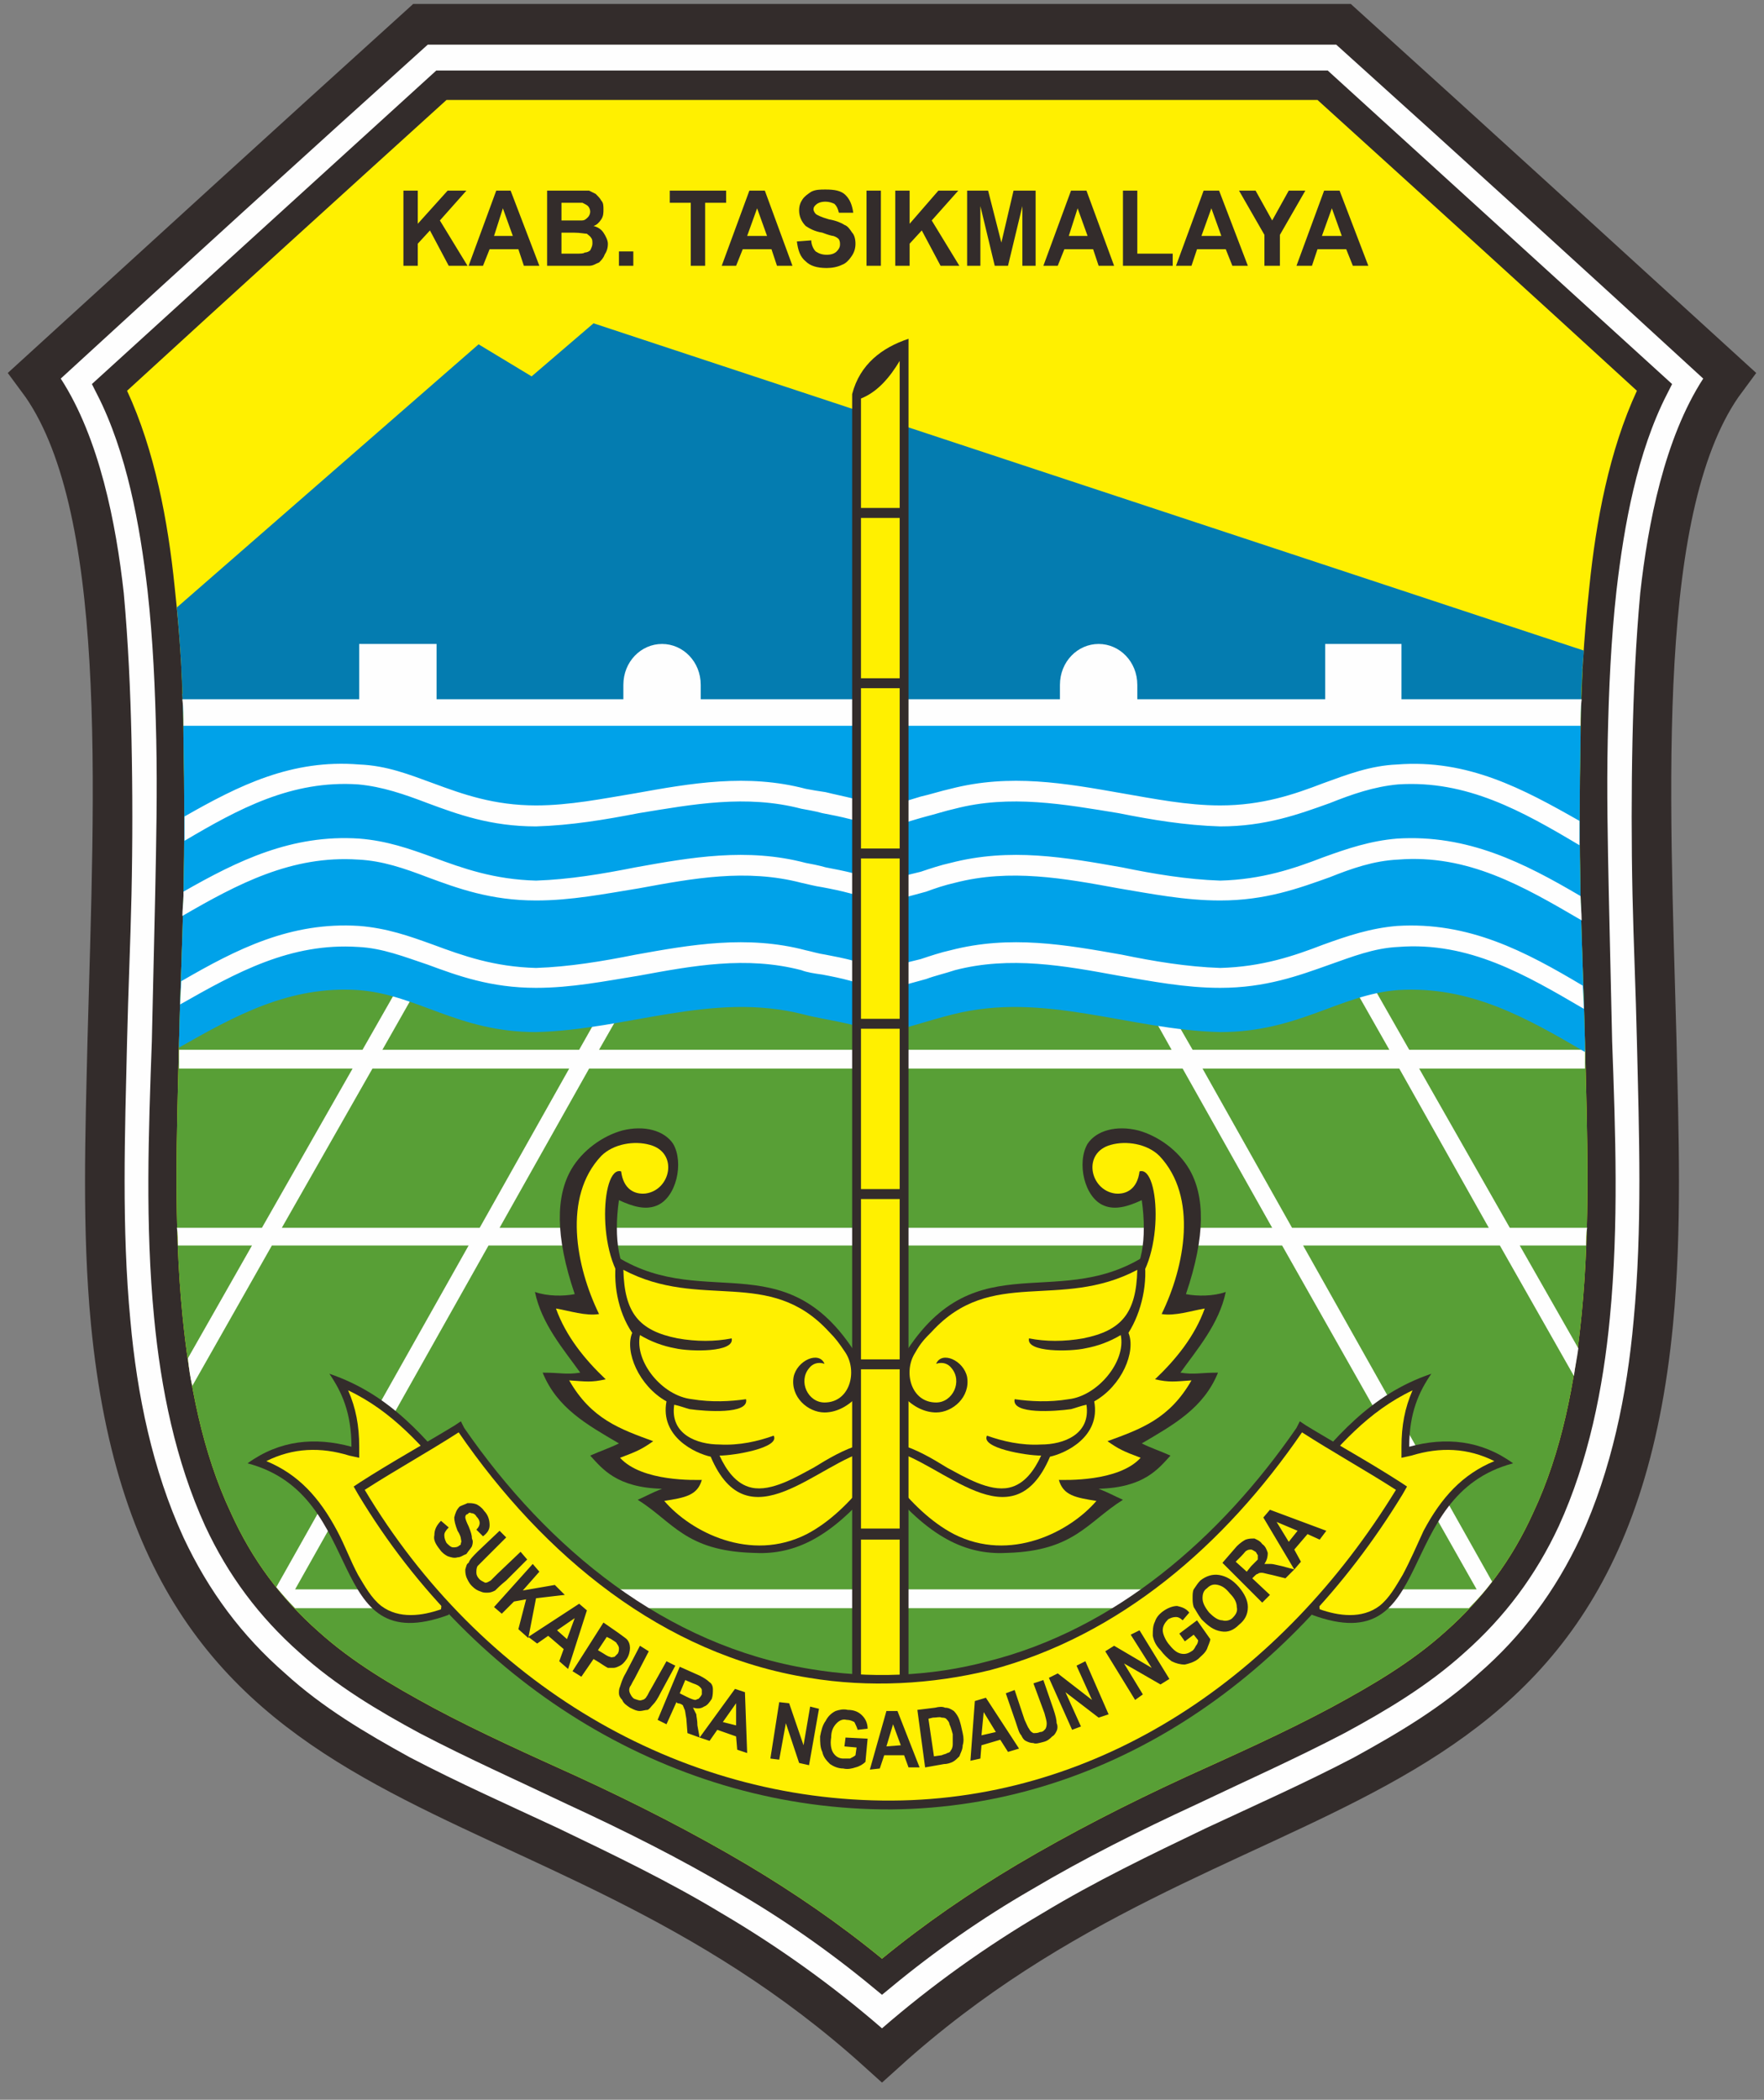 <svg width="79" height="94" viewBox="0 0 79 94" fill="none" xmlns="http://www.w3.org/2000/svg">
<rect x="0" y="0" width="79" height="94" fill="#808080" stroke="none"/>
<path fill-rule="evenodd" clip-rule="evenodd" d="M39.5 91.644C24.155 77.784 7.473 82.288 5.246 59.172C4.85 55.014 4.998 50.757 5.098 46.55C5.394 35.362 6.088 22.443 1.929 16.849C7.572 11.701 13.265 6.504 18.957 1.356C32.669 1.356 46.331 1.356 60.042 1.356C65.735 6.504 71.427 11.701 77.07 16.849C72.912 22.443 73.606 35.362 73.903 46.55C74.001 50.757 74.15 55.014 73.754 59.172C71.526 82.288 54.845 77.784 39.5 91.644Z" fill="#332C2B" stroke="#332C2B" stroke-width="2.356"/>
<path fill-rule="evenodd" clip-rule="evenodd" d="M39.5 90.802C41.727 88.872 44.153 87.139 46.678 85.654C49.053 84.219 51.529 83.031 54.004 81.843C56.231 80.803 58.459 79.814 60.636 78.675C62.617 77.586 64.547 76.448 66.23 74.913C68.16 73.23 69.645 71.25 70.784 68.825C72.17 65.805 72.863 62.439 73.16 59.123C73.556 54.965 73.407 50.757 73.308 46.599C73.259 44.421 73.16 42.243 73.111 40.065C73.061 37.739 73.061 35.412 73.111 33.086C73.16 30.907 73.259 28.73 73.457 26.552C73.803 23.433 74.546 19.622 76.278 16.948C70.834 11.949 65.339 6.949 59.844 2C46.282 2 32.718 2 19.155 2C13.661 6.949 8.166 11.949 2.721 16.948C4.454 19.622 5.197 23.433 5.543 26.552C5.741 28.73 5.84 30.907 5.889 33.086C5.939 35.412 5.939 37.739 5.889 40.065C5.84 42.243 5.741 44.421 5.691 46.599C5.593 50.757 5.444 54.965 5.84 59.123C6.137 62.439 6.83 65.805 8.216 68.825C9.354 71.25 10.839 73.23 12.77 74.913C14.453 76.448 16.384 77.586 18.363 78.675C20.541 79.814 22.769 80.803 24.997 81.843C27.471 83.031 29.947 84.219 32.322 85.654C34.847 87.139 37.273 88.872 39.5 90.802Z" fill="#FEFEFE"/>
<path fill-rule="evenodd" clip-rule="evenodd" d="M39.5 88.427C41.48 86.793 43.608 85.308 45.836 84.021C48.261 82.585 50.736 81.348 53.31 80.16C55.489 79.121 57.716 78.13 59.894 76.992C61.725 76.002 63.557 74.913 65.141 73.478C66.874 71.943 68.21 70.161 69.2 68.032C70.487 65.211 71.13 62.043 71.427 58.925C71.823 54.816 71.675 50.708 71.526 46.648C71.477 44.471 71.427 42.292 71.378 40.114C71.329 37.739 71.279 35.412 71.329 33.086C71.378 30.808 71.477 28.581 71.725 26.354C72.071 23.384 72.665 20.067 74.051 17.345C69.101 12.84 64.151 8.335 59.201 3.831C46.084 3.831 32.916 3.831 19.799 3.831C14.849 8.335 9.899 12.84 4.949 17.345C6.335 20.067 6.929 23.384 7.276 26.354C7.523 28.581 7.622 30.808 7.671 33.086C7.721 35.412 7.671 37.739 7.622 40.114C7.572 42.292 7.523 44.471 7.473 46.648C7.325 50.708 7.176 54.816 7.572 58.925C7.87 62.043 8.513 65.211 9.8 68.032C10.79 70.161 12.127 71.943 13.859 73.478C15.443 74.913 17.274 76.002 19.106 76.992C21.284 78.13 23.512 79.121 25.689 80.16C28.264 81.348 30.738 82.585 33.164 84.021C35.392 85.308 37.52 86.793 39.5 88.427Z" fill="#332C2B" stroke="#332C2B" stroke-width="1.347"/>
<path fill-rule="evenodd" clip-rule="evenodd" d="M39.5 87.684C41.431 86.1 43.46 84.714 45.539 83.477C47.965 82.041 50.489 80.754 53.063 79.566C55.241 78.576 57.468 77.586 59.597 76.448C61.428 75.457 63.211 74.418 64.745 73.032C66.428 71.547 67.715 69.814 68.656 67.736C69.942 65.013 70.537 61.895 70.834 58.825C71.23 54.816 71.081 50.708 70.982 46.648C70.933 44.471 70.834 42.292 70.784 40.114C70.734 37.739 70.734 35.412 70.784 33.036C70.784 30.808 70.933 28.532 71.18 26.255C71.477 23.334 72.071 20.166 73.308 17.493C68.556 13.137 63.755 8.781 59.003 4.474C45.984 4.474 33.016 4.474 19.997 4.474C15.245 8.781 10.444 13.137 5.691 17.493C6.929 20.166 7.523 23.334 7.82 26.255C8.068 28.532 8.216 30.808 8.216 33.036C8.265 35.412 8.265 37.739 8.216 40.114C8.166 42.292 8.068 44.471 8.018 46.648C7.919 50.708 7.771 54.816 8.166 58.825C8.463 61.895 9.057 65.013 10.345 67.736C11.285 69.814 12.572 71.547 14.255 73.032C15.79 74.418 17.572 75.457 19.403 76.448C21.532 77.586 23.759 78.576 25.937 79.566C28.511 80.754 31.035 82.041 33.461 83.477C35.54 84.714 37.569 86.1 39.5 87.684Z" fill="#FFF000"/>
<path fill-rule="evenodd" clip-rule="evenodd" d="M39.5 87.684C41.431 86.1 43.46 84.714 45.539 83.477C47.965 82.041 50.489 80.754 53.063 79.566C55.241 78.576 57.468 77.586 59.597 76.448C61.428 75.457 63.211 74.418 64.745 73.032C66.428 71.547 67.715 69.814 68.656 67.736C69.942 65.013 70.537 61.895 70.834 58.825C71.23 54.816 71.081 50.708 70.982 46.648C70.933 44.471 70.834 42.292 70.784 40.114C70.734 37.739 70.734 35.412 70.784 33.036C70.784 31.997 70.834 30.957 70.883 29.918H8.117C8.166 30.957 8.216 31.997 8.216 33.036C8.265 35.412 8.265 37.739 8.216 40.114C8.166 42.292 8.068 44.471 8.018 46.648C7.919 50.708 7.771 54.816 8.166 58.825C8.463 61.895 9.057 65.013 10.345 67.736C11.285 69.814 12.572 71.547 14.255 73.032C15.79 74.418 17.572 75.457 19.403 76.448C21.532 77.586 23.759 78.576 25.937 79.566C28.511 80.754 31.035 82.041 33.461 83.477C35.54 84.714 37.569 86.1 39.5 87.684Z" fill="#589F36"/>
<path fill-rule="evenodd" clip-rule="evenodd" d="M65.784 71.993C66.18 71.597 66.527 71.201 66.824 70.805L58.359 55.757H67.171L70.487 61.597C70.537 61.202 70.635 60.756 70.685 60.36L68.061 55.757H71.031C71.031 55.509 71.031 55.212 71.081 54.965H67.616L63.557 47.837H70.982V46.995H63.111L57.468 37.095L56.825 37.491L62.221 46.995H53.41L50.588 42.094L49.944 42.49L52.469 46.995H26.828L29.402 42.49L28.709 42.094L25.937 46.995H17.126L22.521 37.491L21.878 37.095L16.235 46.995H8.018V47.837H15.79L11.73 54.965H7.919C7.968 55.212 7.968 55.509 7.968 55.757H11.285L8.414 60.806C8.463 61.251 8.513 61.647 8.612 62.043L12.176 55.757H20.987L12.374 71.052C12.621 71.349 12.918 71.695 13.216 71.993H65.784ZM57.419 55.757H21.878L13.216 71.151H66.131L57.419 55.757ZM57.864 54.965L53.855 47.837H62.666L66.675 54.965H57.864ZM52.964 47.837L56.974 54.965H22.373L26.383 47.837H52.964ZM25.491 47.837H16.68L12.621 54.965H21.482L25.491 47.837Z" fill="#FEFEFE"/>
<path fill-rule="evenodd" clip-rule="evenodd" d="M70.982 47.094C68.359 45.559 65.834 44.124 62.617 44.322C59.993 44.52 58.161 46.203 54.647 46.203C50.538 46.104 46.776 44.371 42.668 45.411C41.48 45.708 40.391 46.104 39.352 46.302C38.461 45.807 36.877 45.658 35.986 45.411C31.877 44.371 28.115 46.104 24.006 46.203C20.492 46.203 18.71 44.52 16.037 44.322C12.968 44.124 10.543 45.461 8.018 46.896V46.648C8.068 44.471 8.166 42.292 8.216 40.114C8.265 37.739 8.265 35.412 8.216 33.036C8.216 32.392 8.216 31.7 8.166 31.056L70.834 30.264C70.784 31.204 70.784 32.145 70.784 33.036C70.734 35.412 70.734 37.739 70.784 40.114C70.834 42.292 70.933 44.471 70.982 46.648V47.094Z" fill="#00A2E9"/>
<path fill-rule="evenodd" clip-rule="evenodd" d="M70.784 32.244C70.784 31.204 70.834 30.165 70.933 29.125L26.581 14.473L23.808 16.849L21.433 15.414L7.919 27.195C8.068 28.779 8.166 30.413 8.216 31.997L70.784 32.244Z" fill="#047CB0"/>
<path fill-rule="evenodd" clip-rule="evenodd" d="M8.166 31.303H16.087V28.828H19.552V31.303H27.917V30.66C27.917 29.62 28.709 28.828 29.649 28.828C30.59 28.828 31.382 29.62 31.382 30.66V31.303H47.469V30.66C47.469 29.62 48.261 28.828 49.202 28.828C50.142 28.828 50.934 29.62 50.934 30.66V31.303H59.349V28.828H62.765V31.303H70.834C70.784 31.7 70.784 32.096 70.784 32.492H62.765H59.349H19.552H16.087H8.216C8.216 32.096 8.216 31.7 8.166 31.303Z" fill="#FEFEFE"/>
<path d="M8.265 36.55C10.691 35.164 13.067 33.977 16.087 34.224C17.324 34.273 18.314 34.669 19.403 35.066C20.739 35.56 22.125 36.056 24.006 36.056C25.491 36.056 26.977 35.758 28.462 35.511C30.936 35.066 33.461 34.62 36.084 35.313C36.332 35.362 36.629 35.412 36.975 35.462C37.767 35.66 38.708 35.808 39.401 36.154C39.946 36.056 40.589 35.858 41.233 35.66C41.678 35.56 42.123 35.412 42.569 35.313C45.242 34.62 47.717 35.066 50.242 35.511C51.677 35.758 53.162 36.056 54.647 36.056C56.528 36.056 57.964 35.56 59.251 35.066C60.34 34.669 61.379 34.273 62.567 34.224C65.735 33.977 68.21 35.313 70.734 36.748C70.734 37.095 70.734 37.491 70.734 37.837C68.16 36.303 65.686 34.917 62.617 35.115C61.528 35.214 60.538 35.56 59.547 35.956C58.161 36.452 56.676 36.996 54.647 36.996C53.063 36.947 51.578 36.699 50.093 36.402C47.667 36.006 45.242 35.56 42.767 36.204C42.322 36.303 41.876 36.452 41.48 36.55C40.737 36.748 40.094 36.996 39.401 37.095L39.154 37.045C38.559 36.748 37.619 36.55 36.827 36.402C36.48 36.303 36.134 36.254 35.886 36.204C33.411 35.56 31.035 36.006 28.61 36.402C27.076 36.699 25.59 36.947 24.006 36.996C21.977 36.996 20.492 36.452 19.155 35.956C18.116 35.56 17.126 35.214 16.037 35.115C13.067 34.917 10.691 36.204 8.265 37.639C8.265 37.293 8.265 36.947 8.265 36.55ZM70.933 45.163L70.883 44.124C68.309 42.59 65.784 41.253 62.567 41.451C61.379 41.55 60.34 41.897 59.251 42.292C57.964 42.788 56.528 43.282 54.647 43.332C53.162 43.282 51.677 43.035 50.242 42.738C47.717 42.292 45.242 41.847 42.569 42.54C42.123 42.639 41.678 42.788 41.233 42.936C40.589 43.084 39.946 43.282 39.401 43.431C38.708 43.084 37.767 42.886 36.975 42.738C36.629 42.688 36.332 42.59 36.084 42.54C33.461 41.847 30.936 42.292 28.462 42.738C26.977 43.035 25.491 43.282 24.006 43.332C22.125 43.282 20.739 42.788 19.403 42.292C18.314 41.897 17.324 41.55 16.087 41.451C13.018 41.253 10.592 42.49 8.117 43.926L8.068 44.965C10.592 43.53 13.018 42.194 16.037 42.392C17.126 42.441 18.116 42.837 19.155 43.184C20.492 43.678 21.977 44.223 24.006 44.223C25.59 44.223 27.076 43.926 28.61 43.678C31.035 43.233 33.411 42.788 35.886 43.431C36.134 43.53 36.48 43.58 36.827 43.629C37.619 43.778 38.559 43.975 39.154 44.322L39.401 44.371C40.094 44.223 40.737 44.025 41.48 43.827C41.876 43.678 42.322 43.58 42.767 43.431C45.242 42.788 47.667 43.233 50.093 43.678C51.578 43.926 53.063 44.223 54.647 44.223C56.676 44.223 58.161 43.678 59.547 43.184C60.538 42.837 61.528 42.441 62.617 42.392C65.784 42.144 68.309 43.629 70.933 45.163ZM70.834 41.203C70.834 40.857 70.784 40.461 70.784 40.114C68.26 38.63 65.735 37.343 62.567 37.541C61.379 37.639 60.34 37.986 59.251 38.382C57.964 38.877 56.528 39.372 54.647 39.422C53.162 39.372 51.677 39.124 50.242 38.828C47.717 38.382 45.242 37.937 42.569 38.63C42.123 38.728 41.678 38.877 41.233 39.026C40.589 39.174 39.946 39.372 39.401 39.471C38.708 39.174 37.767 38.976 36.975 38.828C36.629 38.728 36.332 38.679 36.084 38.63C33.461 37.937 30.936 38.382 28.462 38.828C26.977 39.124 25.491 39.372 24.006 39.422C22.125 39.372 20.739 38.877 19.403 38.382C18.314 37.986 17.324 37.639 16.087 37.541C13.067 37.343 10.642 38.531 8.216 39.916V40.114C8.216 40.411 8.166 40.709 8.166 41.005C10.642 39.57 13.067 38.283 16.037 38.481C17.126 38.531 18.116 38.877 19.155 39.273C20.492 39.768 21.977 40.312 24.006 40.312C25.59 40.312 27.076 40.016 28.61 39.768C31.035 39.322 33.411 38.877 35.886 39.52C36.134 39.57 36.48 39.669 36.827 39.718C37.619 39.867 38.559 40.065 39.154 40.411H39.401C40.094 40.312 40.737 40.114 41.48 39.916C41.876 39.768 42.322 39.62 42.767 39.52C45.242 38.877 47.667 39.322 50.093 39.768C51.578 40.016 53.063 40.312 54.647 40.312C56.676 40.312 58.161 39.768 59.547 39.273C60.538 38.877 61.528 38.531 62.617 38.481C65.735 38.233 68.21 39.669 70.834 41.203Z" fill="#FEFEFE"/>
<path d="M18.067 11.899V8.534H18.71V10.018L20.047 8.534H20.888L19.7 9.87L20.938 11.899H20.096L19.255 10.316L18.71 10.909V11.899H18.067ZM24.155 11.899H23.462L23.215 11.157H21.927L21.631 11.899H20.987L22.224 8.534H22.868L24.155 11.899ZM22.967 10.563L22.521 9.325L22.125 10.563H22.967ZM24.502 8.534H25.788C26.036 8.534 26.234 8.534 26.383 8.534C26.482 8.583 26.581 8.633 26.68 8.682C26.779 8.781 26.878 8.88 26.927 8.979C27.026 9.078 27.026 9.226 27.026 9.375C27.026 9.524 27.026 9.672 26.927 9.82C26.828 9.969 26.729 10.068 26.581 10.117C26.779 10.167 26.927 10.266 27.026 10.415C27.125 10.563 27.224 10.761 27.224 10.909C27.224 11.107 27.174 11.256 27.076 11.405C27.026 11.553 26.927 11.652 26.828 11.751C26.68 11.8 26.581 11.899 26.383 11.899C26.284 11.899 26.036 11.899 25.59 11.899H24.502V8.534ZM25.145 9.078V9.87H25.59C25.838 9.87 25.986 9.87 26.036 9.87C26.184 9.87 26.234 9.82 26.333 9.722C26.383 9.672 26.432 9.573 26.432 9.474C26.432 9.375 26.383 9.276 26.333 9.226C26.284 9.177 26.184 9.127 26.085 9.078C26.036 9.078 25.838 9.078 25.541 9.078H25.145ZM25.145 10.415V11.355H25.788C25.986 11.355 26.135 11.355 26.184 11.306C26.284 11.306 26.383 11.256 26.432 11.207C26.482 11.107 26.531 11.008 26.531 10.909C26.531 10.81 26.531 10.711 26.482 10.662C26.432 10.563 26.333 10.514 26.284 10.464C26.184 10.464 25.986 10.415 25.689 10.415H25.145ZM27.719 11.899V11.256H28.363V11.899H27.719ZM30.936 11.899V9.078H29.996V8.534H32.52V9.078H31.58V11.899H30.936ZM35.49 11.899H34.797L34.55 11.157H33.263L32.966 11.899H32.322L33.56 8.534H34.253L35.49 11.899ZM34.352 10.563L33.907 9.325L33.461 10.563H34.352ZM35.688 10.81L36.332 10.761C36.332 10.959 36.431 11.157 36.53 11.256C36.678 11.355 36.827 11.405 37.025 11.405C37.223 11.405 37.371 11.355 37.471 11.256C37.569 11.157 37.619 11.058 37.619 10.959C37.619 10.86 37.619 10.81 37.569 10.711C37.52 10.662 37.471 10.613 37.322 10.563C37.273 10.563 37.075 10.514 36.827 10.415C36.48 10.365 36.233 10.216 36.084 10.117C35.886 9.919 35.788 9.672 35.788 9.425C35.788 9.226 35.837 9.078 35.936 8.93C36.035 8.781 36.184 8.682 36.332 8.583C36.53 8.484 36.728 8.484 36.975 8.484C37.371 8.484 37.669 8.534 37.867 8.732C38.065 8.93 38.163 9.177 38.213 9.524H37.569C37.52 9.325 37.471 9.226 37.371 9.127C37.273 9.078 37.124 9.028 36.975 9.028C36.778 9.028 36.629 9.078 36.53 9.177C36.48 9.226 36.431 9.276 36.431 9.375C36.431 9.425 36.48 9.524 36.53 9.573C36.58 9.623 36.778 9.722 37.124 9.82C37.421 9.87 37.669 9.969 37.817 10.068C37.965 10.117 38.065 10.266 38.163 10.415C38.263 10.514 38.312 10.711 38.312 10.909C38.312 11.107 38.263 11.306 38.114 11.504C38.015 11.652 37.867 11.8 37.718 11.85C37.52 11.949 37.273 11.998 37.025 11.998C36.58 11.998 36.282 11.899 36.084 11.701C35.837 11.504 35.738 11.207 35.688 10.81ZM38.807 11.899V8.534H39.45V11.899H38.807ZM40.094 11.899V8.534H40.737V10.018L42.025 8.534H42.916L41.727 9.87L42.965 11.899H42.123L41.282 10.316L40.737 10.909V11.899H40.094ZM43.312 11.899V8.534H44.252L44.846 10.86L45.391 8.534H46.38V11.899H45.786V9.226L45.143 11.899H44.549L43.906 9.226V11.899H43.312ZM49.895 11.899H49.202L48.955 11.157H47.667L47.37 11.899H46.727L47.965 8.534H48.657L49.895 11.899ZM48.707 10.563L48.261 9.325L47.865 10.563H48.707ZM50.291 11.899V8.534H50.934V11.355H52.519V11.899H50.291ZM55.885 11.899H55.191L54.895 11.157H53.608L53.36 11.899H52.667L53.904 8.534H54.597L55.885 11.899ZM54.697 10.563L54.251 9.325L53.806 10.563H54.697ZM56.627 11.899V10.514L55.489 8.534H56.231L56.974 9.87L57.716 8.534H58.459L57.32 10.514V11.899H56.627ZM61.28 11.899H60.587L60.29 11.157H59.003L58.755 11.899H58.062L59.3 8.534H59.993L61.28 11.899ZM60.092 10.563L59.647 9.325L59.201 10.563H60.092Z" fill="#332C2B"/>
<path fill-rule="evenodd" clip-rule="evenodd" d="M39.154 66.498C37.075 69.022 35.392 69.617 33.709 69.517C30.689 69.418 30.145 68.132 28.561 67.141C29.006 66.944 29.154 66.844 29.649 66.647C27.62 66.597 26.977 65.755 26.432 65.162C26.878 64.963 27.323 64.815 27.719 64.617C26.284 63.776 24.947 63.033 24.303 61.449C25.145 61.449 25.343 61.548 25.986 61.449C25.244 60.41 24.254 59.271 23.957 57.836C24.502 58.033 25.244 58.033 25.739 57.934C24.848 55.311 24.898 53.529 25.59 52.341C26.085 51.499 26.977 50.856 27.867 50.608C28.858 50.361 29.748 50.608 30.145 51.203C30.64 52.044 30.293 53.628 29.402 53.974C28.907 54.172 28.363 54.024 27.719 53.727C27.471 55.459 27.719 56.944 28.462 57.44C28.66 57.588 30.541 59.123 30.887 58.925C34.451 61.202 36.084 61.993 39.648 64.221C39.5 65.211 39.252 65.459 39.154 66.498Z" fill="#332C2B"/>
<path fill-rule="evenodd" clip-rule="evenodd" d="M29.748 67.191C30.936 68.577 33.609 69.963 36.134 68.676C37.173 68.132 38.065 67.24 38.807 66.3C38.856 65.954 38.956 65.607 39.054 65.26C39.154 64.963 39.203 64.716 39.252 64.419C36.48 62.687 33.609 61.053 30.788 59.321C30.343 59.321 29.699 58.825 29.402 58.627C29.154 58.429 28.907 58.281 28.66 58.083C28.561 57.984 28.412 57.885 28.313 57.786C26.68 56.648 26.878 52.143 27.818 52.44C27.917 53.232 28.412 53.48 28.907 53.43C30.046 53.282 30.392 51.599 29.105 51.252C28.412 51.054 27.471 51.203 26.927 51.747C25.195 53.578 25.788 56.697 26.828 58.825C26.234 58.925 25.491 58.677 24.898 58.578C25.343 59.816 26.184 60.855 27.125 61.746C26.482 61.895 26.234 61.845 25.491 61.795C26.482 63.528 27.768 63.974 29.253 64.518C28.759 64.865 28.561 64.963 27.768 65.26C28.759 66.35 31.184 66.251 31.431 66.251C31.233 66.944 30.689 67.043 29.748 67.191Z" fill="#FFF000"/>
<path fill-rule="evenodd" clip-rule="evenodd" d="M38.658 61.152C35.441 55.41 31.679 58.776 27.62 56.252C27.422 57.39 27.669 58.727 28.313 59.667C27.966 60.508 28.61 62.043 29.848 62.736C29.55 64.32 31.134 65.062 31.828 65.211C33.511 69.171 36.629 65.459 38.956 64.914C38.807 63.825 38.758 62.241 38.658 61.152Z" fill="#332C2B"/>
<path fill-rule="evenodd" clip-rule="evenodd" d="M38.559 64.666C38.51 63.924 38.461 63.231 38.411 62.489C37.916 63.033 37.371 63.231 36.926 63.231C36.184 63.231 35.392 62.538 35.54 61.647C35.688 60.904 36.678 60.459 36.926 61.053C36.629 60.954 36.382 61.053 36.233 61.251C35.738 61.845 36.184 62.785 36.926 62.785C38.065 62.785 38.411 61.4 37.867 60.558C37.569 60.112 37.421 59.914 37.124 59.617C34.451 56.697 31.382 58.677 27.917 56.846C27.966 58.776 28.61 59.568 30.343 59.914C31.184 60.063 32.026 60.063 32.768 59.914C32.916 60.558 30.887 60.508 30.244 60.36C29.699 60.261 29.154 60.063 28.66 59.766C28.412 60.954 29.649 62.489 30.986 62.637C31.877 62.785 32.718 62.736 33.411 62.637C33.56 63.33 31.58 63.181 30.887 63.083C30.689 63.033 30.442 62.934 30.194 62.885C29.996 64.221 31.233 64.666 32.224 64.666C33.114 64.716 33.956 64.518 34.649 64.27C34.946 64.815 32.867 65.162 32.224 65.162C32.52 65.805 32.966 66.448 33.659 66.597C34.55 66.795 35.688 66.102 36.431 65.706C37.075 65.31 37.817 64.865 38.559 64.666Z" fill="#FFF000"/>
<path fill-rule="evenodd" clip-rule="evenodd" d="M39.698 66.498C41.777 69.022 43.46 69.617 45.143 69.517C48.113 69.418 48.707 68.132 50.291 67.141C49.846 66.944 49.697 66.844 49.202 66.647C51.231 66.597 51.875 65.755 52.419 65.162C51.974 64.963 51.529 64.815 51.133 64.617C52.568 63.776 53.904 63.033 54.548 61.449C53.706 61.449 53.508 61.548 52.865 61.449C53.608 60.41 54.597 59.271 54.895 57.836C54.35 58.033 53.608 58.033 53.112 57.934C54.004 55.311 53.954 53.529 53.261 52.341C52.766 51.499 51.875 50.856 50.984 50.608C49.994 50.361 49.103 50.608 48.707 51.203C48.212 52.044 48.559 53.628 49.45 53.974C49.944 54.172 50.489 54.024 51.133 53.727C51.38 55.459 51.133 56.944 50.39 57.44C50.192 57.588 48.311 59.123 47.965 58.925C44.401 61.202 42.767 61.993 39.203 64.221C39.352 65.211 39.599 65.459 39.698 66.498Z" fill="#332C2B"/>
<path fill-rule="evenodd" clip-rule="evenodd" d="M49.103 67.191C47.915 68.577 45.242 69.963 42.718 68.676C41.678 68.132 40.787 67.24 40.044 66.3C39.995 65.954 39.896 65.607 39.797 65.26C39.698 64.963 39.648 64.716 39.599 64.419C42.371 62.687 45.242 61.053 48.063 59.321C48.509 59.321 49.153 58.825 49.45 58.627C49.697 58.429 49.944 58.281 50.192 58.083C50.291 57.984 50.44 57.885 50.538 57.786C52.172 56.648 51.974 52.143 51.033 52.44C50.934 53.232 50.44 53.48 49.944 53.43C48.806 53.282 48.459 51.599 49.746 51.252C50.44 51.054 51.38 51.203 51.925 51.747C53.657 53.578 53.063 56.697 52.023 58.825C52.617 58.925 53.36 58.677 53.954 58.578C53.508 59.816 52.667 60.855 51.727 61.746C52.37 61.895 52.617 61.845 53.36 61.795C52.37 63.528 51.083 63.974 49.598 64.518C50.093 64.865 50.291 64.963 51.083 65.26C50.093 66.35 47.667 66.251 47.42 66.251C47.618 66.944 48.163 67.043 49.103 67.191Z" fill="#FFF000"/>
<path fill-rule="evenodd" clip-rule="evenodd" d="M40.193 61.152C43.41 55.41 47.172 58.776 51.231 56.252C51.429 57.39 51.133 58.727 50.538 59.667C50.885 60.508 50.242 62.043 49.004 62.736C49.301 64.32 47.717 65.062 47.024 65.211C45.341 69.171 42.222 65.459 39.896 64.914C40.044 63.825 40.094 62.241 40.193 61.152Z" fill="#332C2B"/>
<path fill-rule="evenodd" clip-rule="evenodd" d="M40.292 64.666C40.342 63.924 40.391 63.231 40.441 62.489C40.935 63.033 41.48 63.231 41.925 63.231C42.668 63.231 43.46 62.538 43.312 61.647C43.163 60.904 42.173 60.459 41.925 61.053C42.222 60.954 42.47 61.053 42.618 61.251C43.114 61.845 42.668 62.785 41.925 62.785C40.787 62.785 40.441 61.4 40.985 60.558C41.233 60.112 41.431 59.914 41.727 59.617C44.401 56.697 47.469 58.677 50.934 56.846C50.885 58.776 50.242 59.568 48.509 59.914C47.667 60.063 46.826 60.063 46.084 59.914C45.935 60.558 47.965 60.508 48.608 60.36C49.153 60.261 49.697 60.063 50.192 59.766C50.44 60.954 49.153 62.489 47.865 62.637C46.974 62.785 46.133 62.736 45.44 62.637C45.291 63.33 47.272 63.181 47.965 63.083C48.163 63.033 48.41 62.934 48.657 62.885C48.855 64.221 47.618 64.666 46.628 64.666C45.737 64.716 44.895 64.518 44.203 64.27C43.906 64.815 45.935 65.162 46.628 65.162C46.331 65.805 45.886 66.448 45.193 66.597C44.301 66.795 43.163 66.102 42.42 65.706C41.777 65.31 41.035 64.865 40.292 64.666Z" fill="#FFF000"/>
<path fill-rule="evenodd" clip-rule="evenodd" d="M40.688 15.166C39.5 15.562 38.51 16.305 38.163 17.642V76.299H40.688C40.688 55.905 40.688 35.511 40.688 15.166Z" fill="#332C2B"/>
<path fill-rule="evenodd" clip-rule="evenodd" d="M40.292 16.157C39.846 16.899 39.302 17.543 38.559 17.84V22.74H40.292V16.157ZM38.559 23.186V30.363H40.292V23.186H38.559ZM38.559 30.808V37.986H40.292V30.808H38.559ZM38.559 38.431V45.609H40.292V38.431H38.559ZM38.559 46.054V53.232H40.292V46.054H38.559ZM38.559 53.678V60.855H40.292V53.678H38.559ZM38.559 61.3V68.428H40.292V61.3H38.559ZM38.559 68.924V75.853H40.292V68.924H38.559Z" fill="#FFF000"/>
<path fill-rule="evenodd" clip-rule="evenodd" d="M14.75 61.498C17.522 62.439 19.106 64.419 20.739 66.399C20.541 68.379 20.294 70.359 20.096 72.29C14.453 74.368 16.532 66.944 11.087 65.508C12.523 64.469 14.107 64.32 15.74 64.766C15.74 63.231 15.294 62.291 14.75 61.498Z" fill="#332C2B"/>
<path fill-rule="evenodd" clip-rule="evenodd" d="M11.928 65.409C13.364 66.003 14.305 67.043 15.097 68.528C15.443 69.171 15.691 69.864 16.037 70.507C16.334 71.002 16.631 71.547 17.076 71.894C17.869 72.487 18.908 72.339 19.75 72.042C19.948 70.21 20.195 68.329 20.393 66.498C18.908 64.716 17.572 63.181 15.591 62.241C15.938 63.033 16.087 63.825 16.087 64.766V65.26L15.641 65.162C14.354 64.766 13.117 64.815 11.928 65.409Z" fill="#FFF000"/>
<path fill-rule="evenodd" clip-rule="evenodd" d="M64.102 61.498C61.33 62.439 59.745 64.419 58.112 66.399C58.31 68.379 58.557 70.359 58.755 72.29C64.398 74.368 62.319 66.944 67.764 65.508C66.329 64.469 64.745 64.32 63.111 64.766C63.111 63.231 63.557 62.291 64.102 61.498Z" fill="#332C2B"/>
<path fill-rule="evenodd" clip-rule="evenodd" d="M63.26 62.241C61.28 63.181 59.944 64.716 58.459 66.498C58.657 68.329 58.904 70.21 59.102 72.042C59.944 72.339 60.983 72.487 61.775 71.894C62.221 71.547 62.517 71.002 62.815 70.507C63.161 69.864 63.458 69.171 63.755 68.528C64.547 67.043 65.487 66.003 66.923 65.409C65.735 64.815 64.498 64.766 63.211 65.162L62.765 65.26V64.766C62.765 63.825 62.913 63.033 63.26 62.241Z" fill="#FFF000"/>
<path fill-rule="evenodd" clip-rule="evenodd" d="M62.815 66.894C57.716 75.26 49.499 80.903 39.946 81.001C30.194 81.051 21.235 75.556 16.037 66.894L15.839 66.547L16.136 66.35C17.522 65.459 18.957 64.666 20.343 63.825L20.64 63.627L20.789 63.924C24.551 69.369 29.848 73.675 36.282 74.715C38.906 75.16 41.678 75.061 44.252 74.368C49.944 72.933 54.647 68.874 58.062 63.924L58.211 63.627L58.508 63.825C59.894 64.666 61.33 65.459 62.715 66.35L63.013 66.547L62.815 66.894Z" fill="#332C2B"/>
<path fill-rule="evenodd" clip-rule="evenodd" d="M20.541 64.122C19.155 65.013 17.72 65.805 16.334 66.696C21.482 75.309 30.343 80.655 39.946 80.606C49.301 80.556 57.419 75.012 62.517 66.696C61.132 65.805 59.696 65.013 58.31 64.122C54.845 69.171 50.142 73.23 44.351 74.764C41.727 75.408 38.906 75.556 36.233 75.111C29.699 74.072 24.353 69.666 20.541 64.122Z" fill="#FFF000"/>
<path d="M19.75 68.082L20.096 68.379C19.948 68.528 19.898 68.626 19.898 68.725C19.898 68.874 19.948 68.973 19.997 69.072C20.096 69.171 20.195 69.27 20.294 69.27C20.393 69.27 20.492 69.27 20.591 69.171C20.64 69.171 20.64 69.121 20.64 69.072C20.69 69.022 20.64 68.924 20.64 68.874C20.64 68.825 20.591 68.676 20.492 68.528C20.393 68.28 20.343 68.082 20.343 67.933C20.393 67.736 20.442 67.587 20.591 67.439C20.69 67.389 20.838 67.34 20.938 67.29C21.086 67.29 21.185 67.29 21.334 67.34C21.433 67.389 21.581 67.488 21.68 67.636C21.878 67.835 21.927 68.082 21.927 68.28C21.927 68.478 21.828 68.626 21.631 68.775L21.334 68.478C21.433 68.379 21.482 68.28 21.482 68.181C21.482 68.082 21.433 67.983 21.334 67.884C21.284 67.785 21.185 67.736 21.086 67.736C21.037 67.686 20.987 67.736 20.938 67.785C20.888 67.785 20.838 67.835 20.838 67.933C20.838 67.983 20.888 68.132 20.987 68.329C21.086 68.577 21.136 68.725 21.136 68.874C21.185 68.973 21.185 69.072 21.136 69.221C21.086 69.32 20.987 69.418 20.888 69.567C20.739 69.617 20.64 69.716 20.492 69.716C20.343 69.765 20.195 69.716 20.047 69.666C19.948 69.617 19.799 69.517 19.7 69.369C19.502 69.121 19.403 68.924 19.453 68.725C19.453 68.478 19.552 68.28 19.75 68.082ZM22.373 68.528L22.67 68.825L21.68 69.814C21.532 69.963 21.433 70.062 21.383 70.112C21.334 70.21 21.334 70.309 21.334 70.409C21.334 70.507 21.383 70.606 21.482 70.706C21.532 70.755 21.631 70.805 21.73 70.854C21.828 70.854 21.878 70.805 21.977 70.755C22.026 70.706 22.125 70.606 22.274 70.458L23.314 69.468L23.61 69.814L22.67 70.755C22.422 70.953 22.274 71.102 22.175 71.201C22.076 71.25 21.977 71.299 21.828 71.299C21.73 71.299 21.631 71.299 21.532 71.25C21.383 71.201 21.284 71.151 21.136 71.002C20.987 70.854 20.938 70.706 20.888 70.606C20.838 70.458 20.838 70.359 20.838 70.26C20.888 70.112 20.888 70.013 20.987 69.963C21.037 69.814 21.185 69.666 21.383 69.468L22.373 68.528ZM22.125 71.943L23.858 70.013L24.155 70.359L23.413 71.201L24.848 70.953L25.294 71.398L24.006 71.547L23.66 73.329L23.215 72.933L23.561 71.597L23.017 71.695L22.472 72.24L22.125 71.943ZM25.442 74.715L25.046 74.368L25.244 73.824L24.551 73.23L24.056 73.576L23.66 73.279L25.937 71.794L26.284 72.091L25.442 74.715ZM25.392 73.379L25.739 72.438L24.947 72.983L25.392 73.379ZM25.64 74.814L27.026 72.636L27.669 73.082C27.867 73.23 28.016 73.329 28.066 73.379C28.165 73.478 28.214 73.626 28.214 73.775C28.214 73.923 28.165 74.121 28.066 74.269C27.966 74.418 27.867 74.517 27.768 74.567C27.669 74.616 27.57 74.665 27.471 74.665C27.372 74.665 27.323 74.665 27.224 74.665C27.125 74.616 26.977 74.517 26.828 74.418L26.581 74.269L26.036 75.061L25.64 74.814ZM27.174 73.279L26.779 73.874L27.026 74.022C27.174 74.121 27.273 74.171 27.323 74.171C27.372 74.22 27.471 74.171 27.521 74.171C27.57 74.121 27.62 74.072 27.669 74.022C27.719 73.923 27.719 73.874 27.719 73.775C27.719 73.725 27.669 73.626 27.62 73.576C27.62 73.527 27.521 73.478 27.372 73.379L27.174 73.279ZM28.66 73.675L29.055 73.923L28.412 75.16C28.313 75.309 28.264 75.457 28.214 75.507C28.165 75.606 28.165 75.705 28.214 75.804C28.264 75.903 28.313 76.002 28.412 76.052C28.561 76.101 28.66 76.15 28.759 76.101C28.808 76.101 28.907 76.052 28.956 75.953C29.006 75.903 29.055 75.754 29.154 75.606L29.848 74.368L30.244 74.567L29.6 75.754C29.451 76.052 29.352 76.2 29.253 76.299C29.154 76.398 29.105 76.497 29.006 76.546C28.907 76.546 28.759 76.596 28.66 76.596C28.511 76.596 28.412 76.546 28.214 76.448C28.066 76.349 27.917 76.249 27.867 76.101C27.768 76.002 27.719 75.903 27.719 75.804C27.719 75.705 27.719 75.606 27.768 75.507C27.818 75.359 27.867 75.16 28.016 74.913L28.66 73.675ZM29.451 76.992L30.442 74.616L31.332 75.012C31.53 75.111 31.679 75.21 31.778 75.309C31.877 75.359 31.927 75.507 31.927 75.606C31.927 75.754 31.927 75.903 31.877 76.052C31.778 76.2 31.679 76.349 31.53 76.398C31.382 76.497 31.233 76.497 31.035 76.448C31.085 76.546 31.134 76.645 31.184 76.745C31.184 76.844 31.233 76.992 31.233 77.24L31.332 77.784L30.788 77.586L30.738 76.942C30.689 76.695 30.689 76.546 30.64 76.497C30.64 76.448 30.59 76.398 30.59 76.349C30.541 76.299 30.442 76.249 30.343 76.249L30.293 76.2L29.848 77.19L29.451 76.992ZM30.442 75.804L30.738 75.953C30.936 76.052 31.085 76.101 31.134 76.101C31.184 76.101 31.233 76.052 31.283 76.052C31.332 76.002 31.382 75.953 31.431 75.853C31.431 75.804 31.431 75.705 31.431 75.656C31.431 75.606 31.382 75.556 31.332 75.507C31.283 75.457 31.184 75.408 31.035 75.359L30.689 75.21L30.442 75.804ZM33.461 78.477L33.016 78.329L32.966 77.734L32.124 77.438L31.778 77.933L31.332 77.784L32.916 75.606L33.362 75.754L33.461 78.477ZM32.966 77.24V76.249L32.372 77.091L32.966 77.24ZM34.501 78.725L34.897 76.2L35.342 76.249L35.986 78.13L36.282 76.398L36.678 76.497L36.233 79.022L35.788 78.922L35.194 77.141L34.897 78.774L34.501 78.725ZM37.817 78.18L37.867 77.784L38.856 77.834L38.758 78.873C38.658 78.972 38.51 79.071 38.312 79.121C38.163 79.17 37.965 79.219 37.767 79.17C37.52 79.17 37.322 79.071 37.173 78.972C37.025 78.823 36.877 78.675 36.827 78.427C36.728 78.23 36.728 77.982 36.728 77.734C36.778 77.487 36.827 77.24 36.975 77.041C37.075 76.844 37.223 76.695 37.421 76.596C37.569 76.546 37.767 76.497 37.965 76.546C38.263 76.546 38.461 76.645 38.609 76.794C38.758 76.942 38.856 77.141 38.856 77.388L38.411 77.438C38.361 77.289 38.312 77.19 38.263 77.091C38.163 77.041 38.065 76.992 37.916 76.992C37.718 76.942 37.569 77.041 37.471 77.141C37.322 77.289 37.223 77.487 37.223 77.784C37.173 78.081 37.223 78.329 37.322 78.477C37.421 78.626 37.569 78.725 37.767 78.725C37.867 78.725 37.965 78.725 38.065 78.725C38.163 78.675 38.263 78.626 38.312 78.576L38.361 78.23L37.817 78.18ZM41.183 79.121H40.688L40.49 78.576H39.599L39.401 79.17L38.956 79.219L39.698 76.596H40.193L41.183 79.121ZM40.342 78.13L39.995 77.19L39.698 78.18L40.342 78.13ZM41.084 76.546L41.876 76.448C42.074 76.398 42.222 76.398 42.322 76.448C42.47 76.448 42.569 76.497 42.718 76.596C42.816 76.695 42.916 76.844 42.965 76.992C43.014 77.141 43.064 77.338 43.114 77.586C43.163 77.784 43.163 77.982 43.114 78.13C43.114 78.329 43.014 78.477 42.965 78.626C42.866 78.725 42.767 78.823 42.668 78.873C42.569 78.922 42.42 78.972 42.272 78.972L41.431 79.121L41.084 76.546ZM41.579 76.942L41.827 78.626L42.173 78.576C42.272 78.526 42.371 78.526 42.42 78.477C42.47 78.477 42.569 78.427 42.569 78.378C42.618 78.329 42.668 78.23 42.668 78.081C42.668 77.982 42.668 77.834 42.668 77.635C42.618 77.438 42.569 77.289 42.52 77.19C42.52 77.091 42.42 76.992 42.371 76.942C42.322 76.893 42.222 76.893 42.173 76.893C42.074 76.844 41.975 76.893 41.777 76.893L41.579 76.942ZM45.638 78.279L45.143 78.427L44.797 77.883L43.955 78.13L43.906 78.725L43.46 78.823L43.658 76.15L44.153 76.002L45.638 78.279ZM44.599 77.537L44.054 76.645L43.955 77.685L44.599 77.537ZM45.044 75.804L45.44 75.656L45.886 76.992C45.984 77.19 46.034 77.338 46.084 77.388C46.133 77.487 46.182 77.537 46.282 77.586C46.38 77.586 46.48 77.586 46.578 77.537C46.727 77.537 46.776 77.438 46.826 77.388C46.876 77.289 46.876 77.19 46.876 77.141C46.876 77.041 46.826 76.893 46.776 76.695L46.282 75.359L46.727 75.21L47.172 76.497C47.272 76.794 47.321 76.992 47.321 77.141C47.37 77.24 47.37 77.388 47.321 77.487C47.272 77.586 47.222 77.685 47.123 77.734C47.024 77.834 46.925 77.933 46.727 77.982C46.529 78.031 46.38 78.081 46.282 78.031C46.133 78.031 46.034 77.982 45.935 77.933C45.836 77.883 45.786 77.784 45.737 77.685C45.638 77.586 45.589 77.388 45.489 77.091L45.044 75.804ZM48.014 77.438L46.974 75.111L47.37 74.913L48.905 76.101L48.212 74.567L48.608 74.368L49.648 76.745L49.202 76.893L47.717 75.754L48.41 77.289L48.014 77.438ZM50.836 76.101L49.499 73.923L49.895 73.675L51.578 74.665L50.638 73.18L51.033 72.983L52.37 75.16L51.974 75.408L50.34 74.468L51.182 75.853L50.836 76.101ZM53.063 73.478L52.816 73.131L53.608 72.537L54.202 73.379C54.202 73.478 54.102 73.675 54.053 73.824C53.954 74.022 53.806 74.121 53.657 74.269C53.459 74.418 53.261 74.468 53.063 74.517C52.865 74.517 52.667 74.468 52.469 74.368C52.271 74.22 52.123 74.072 51.974 73.874C51.776 73.675 51.677 73.478 51.627 73.23C51.627 72.983 51.627 72.784 51.727 72.587C51.776 72.438 51.875 72.29 52.073 72.141C52.271 71.993 52.519 71.894 52.717 71.894C52.914 71.943 53.112 71.993 53.261 72.191L52.964 72.537C52.865 72.438 52.766 72.388 52.667 72.388C52.519 72.388 52.419 72.438 52.321 72.487C52.172 72.636 52.073 72.784 52.073 72.983C52.073 73.131 52.172 73.379 52.321 73.576C52.519 73.824 52.667 73.972 52.865 74.022C53.063 74.072 53.212 74.022 53.36 73.923C53.459 73.874 53.508 73.775 53.558 73.675C53.608 73.626 53.657 73.527 53.657 73.428L53.459 73.18L53.063 73.478ZM53.806 72.487C53.657 72.29 53.558 72.091 53.459 71.943C53.41 71.794 53.41 71.646 53.41 71.547C53.41 71.398 53.41 71.25 53.459 71.151C53.558 71.002 53.657 70.854 53.756 70.755C54.004 70.557 54.3 70.458 54.597 70.507C54.895 70.557 55.191 70.706 55.489 71.052C55.736 71.349 55.885 71.646 55.885 71.943C55.885 72.29 55.736 72.537 55.489 72.735C55.241 72.983 54.993 73.082 54.697 73.032C54.35 72.983 54.102 72.784 53.806 72.487ZM54.152 72.191C54.35 72.388 54.548 72.537 54.746 72.537C54.895 72.587 55.093 72.537 55.191 72.438C55.34 72.29 55.439 72.141 55.389 71.943C55.389 71.745 55.291 71.547 55.093 71.349C54.895 71.102 54.746 71.002 54.548 70.953C54.35 70.903 54.202 70.953 54.053 71.102C53.904 71.201 53.855 71.349 53.855 71.547C53.855 71.745 53.954 71.943 54.152 72.191ZM56.528 71.745L54.746 69.963L55.389 69.221C55.538 69.072 55.687 68.973 55.785 68.924C55.934 68.874 56.033 68.874 56.181 68.874C56.281 68.924 56.429 68.973 56.528 69.121C56.676 69.221 56.726 69.369 56.776 69.517C56.776 69.716 56.726 69.864 56.627 70.013C56.726 70.013 56.825 70.013 56.924 70.013C57.023 70.013 57.172 70.062 57.419 70.112L57.964 70.26L57.568 70.656L56.974 70.507C56.726 70.458 56.578 70.409 56.528 70.409C56.429 70.409 56.38 70.409 56.33 70.458C56.281 70.458 56.231 70.507 56.181 70.557L56.083 70.656L56.874 71.398L56.528 71.745ZM55.835 70.359L56.033 70.112C56.181 69.963 56.281 69.864 56.33 69.814C56.33 69.765 56.33 69.666 56.33 69.617C56.281 69.567 56.281 69.517 56.231 69.468C56.132 69.418 56.083 69.369 56.033 69.369C55.983 69.369 55.885 69.369 55.835 69.418C55.785 69.418 55.736 69.517 55.587 69.666L55.34 69.913L55.835 70.359ZM59.399 68.528L59.102 68.924L58.557 68.676L57.964 69.369L58.261 69.913L57.964 70.26L56.578 67.933L56.874 67.587L59.399 68.528ZM58.112 68.528L57.172 68.132L57.716 69.022L58.112 68.528Z" fill="#332C2B"/>
</svg>

